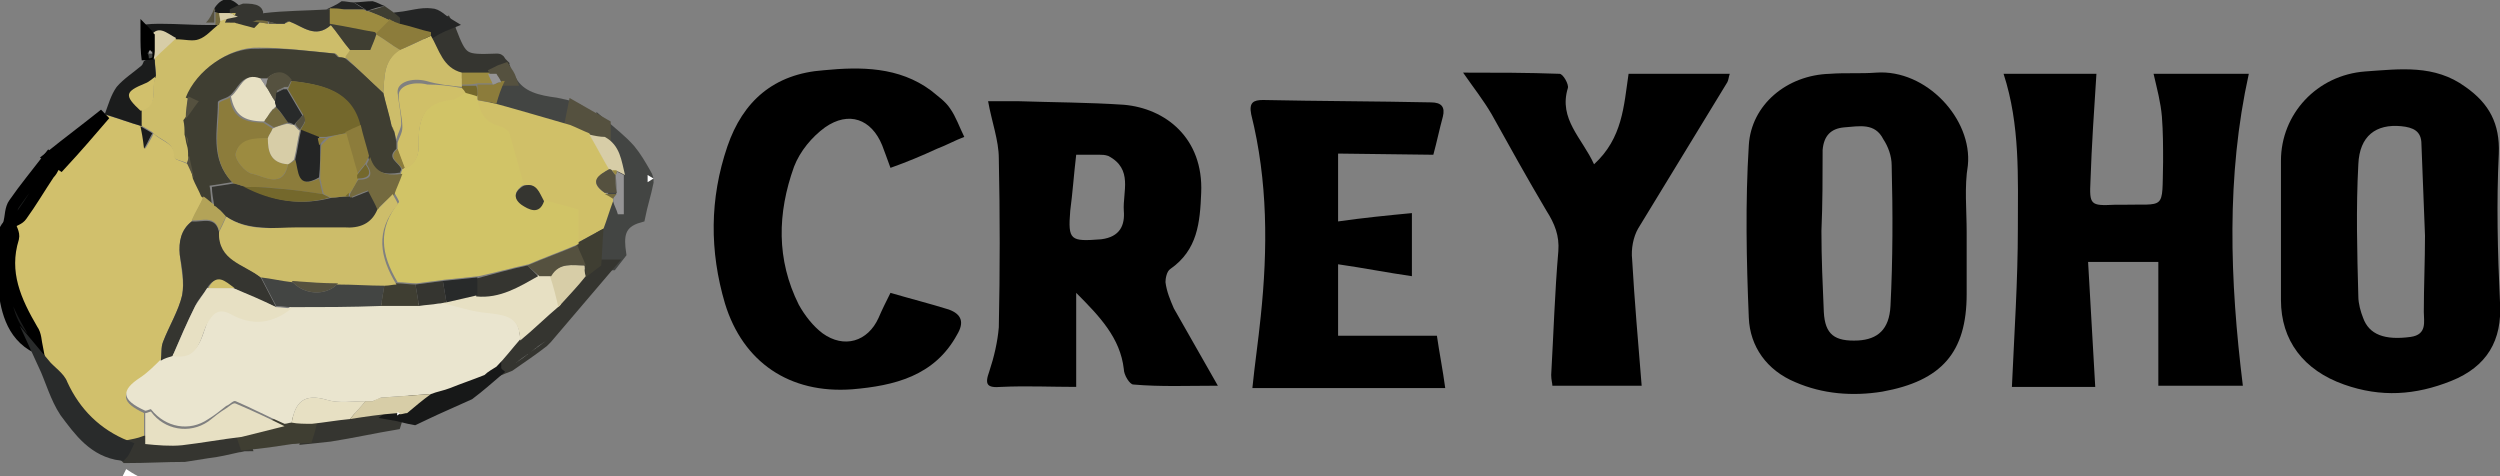<?xml version="1.0" encoding="utf-8"?>
<!-- Generator: Adobe Illustrator 27.4.0, SVG Export Plug-In . SVG Version: 6.00 Build 0)  -->
<svg version="1.1" id="_레이어_2" xmlns="http://www.w3.org/2000/svg" xmlns:xlink="http://www.w3.org/1999/xlink" x="0px"
	 y="0px" viewBox="0 0 210 40" style="enable-background:new 0 0 210 40;" xml:space="preserve">
<rect x="0" y="0" width="210" height="40" fill="#808080" stroke="none"/>
<style type="text/css">
	.st0{fill:#FFFFFF;}
	.st1{fill:#434543;stroke:#434543;stroke-miterlimit:10;}
	.st2{fill:#353530;stroke:#353530;stroke-miterlimit:10;}
	.st3{fill:#55513F;stroke:#55513F;stroke-miterlimit:10;}
	.st4{fill:#242525;stroke:#242525;stroke-miterlimit:10;}
	.st5{fill:#3F3E32;}
	.st6{fill:#1B1C1C;}
	.st7{fill:#55513F;}
	.st8{fill:#D1C06C;}
	.st9{fill:#CDBD6A;}
	.st10{fill:#1B1C1C;stroke:#000000;stroke-miterlimit:10;}
	.st11{fill:#292B2B;stroke:#292B2B;stroke-miterlimit:10;}
	.st12{fill:#353530;}
	.st13{fill:#171818;}
	.st14{fill:#1F2120;stroke:#000000;stroke-miterlimit:10;}
	.st15{fill:#D7CDA7;}
	.st16{fill:#353530;stroke:#000000;stroke-miterlimit:10;}
	.st17{fill:#242525;}
	.st18{fill:#746A3F;}
	.st19{fill:#434543;}
	.st20{fill:#959495;}
	.st21{fill:#171818;stroke:#171818;stroke-miterlimit:10;}
	.st22{fill:#3F3E32;stroke:#3F3E32;stroke-miterlimit:10;}
	.st23{fill:#D0C068;}
	.st24{fill:#8C7C3B;}
	.st25{fill:#9C8B40;}
	.st26{fill:#EAE5CF;}
	.st27{fill:#E7E0C3;}
	.st28{fill:#B3A358;}
	.st29{fill:#74682C;}
	.st30{fill:#D1C467;}
	.st31{fill:#282A2A;}
</style>
<g id="_레이어_1-2">
	<g>
		<g>
			<path d="M188.4,32.4h-7.1V22h-5.9c0.2,3.5,0.4,7,0.6,10.5H169c0.2-4.5,0.5-8.9,0.5-13.3c0-4.3,0.2-8.7-1.2-13h7.8
				c-0.2,3.1-0.4,6-0.5,9c-0.1,2,0,2.1,2,2c0.2,0,0.3,0,0.5,0c3.9-0.1,3.5,0.6,3.6-3.6c0-1.3,0-2.5-0.1-3.8
				c-0.1-1.2-0.4-2.3-0.7-3.6h8C187,14.8,187.3,23.5,188.4,32.4L188.4,32.4z"/>
			<path d="M191.6,19.4c0-2,0-3.9,0-5.9c0-3.9,3-7.2,7.1-7.5c2.9-0.2,5.8-0.6,8.4,1.3c2,1.4,2.9,3.1,2.8,5.6
				c-0.2,4.1-0.1,8.3,0.1,12.5c0.2,3.2-1.1,5.4-4.1,6.6c-3,1.2-5.9,1.4-9,0.3c-3.4-1.2-5.3-3.7-5.3-7.1
				C191.6,23.3,191.6,21.4,191.6,19.4L191.6,19.4z M203.7,19.8C203.7,19.8,203.6,19.8,203.7,19.8c-0.1-2.6-0.2-5.1-0.3-7.7
				c0-1.1-0.7-1.4-1.7-1.5c-2.1-0.2-3.5,0.8-3.6,3.2c-0.2,3.7-0.1,7.4,0,11.1c0,0.6,0.2,1.3,0.4,1.8c0.5,1.4,1.8,1.9,4,1.6
				c1.4-0.2,1.1-1.3,1.1-2.1C203.6,24.1,203.7,21.9,203.7,19.8L203.7,19.8z"/>
			<path d="M165.2,19.5c0,1.7,0,3.5,0,5.2c0,4.9-2.1,7.3-7.1,8.2c-2.5,0.4-5,0.2-7.3-0.8c-2.4-1-3.8-3-3.9-5.4
				c-0.2-4.8-0.3-9.7,0-14.5c0.2-3.4,3.2-5.9,6.8-6c1.3-0.1,2.6,0,3.9-0.1c4.2-0.3,8.1,3.9,7.7,7.8C165,15.7,165.2,17.6,165.2,19.5
				C165.2,19.5,165.2,19.5,165.2,19.5L165.2,19.5z M153,19.4C153.1,19.4,152.9,19.4,153,19.4c0,2.3,0.1,4.5,0.2,6.8
				c0.1,1.9,0.9,2.5,2.9,2.4c1.6-0.1,2.6-0.9,2.7-2.9c0.2-3.9,0.2-7.9,0.1-11.8c0-0.8-0.3-1.6-0.7-2.2c-0.7-1.4-2-1.1-3.3-1
				c-1.1,0.1-1.7,0.7-1.8,1.9C153.1,14.8,153.1,17.1,153,19.4L153,19.4z"/>
			<path d="M90.4,24.6v7.9c-2.1,0-4.2-0.1-6.3,0c-1.2,0.1-1.4-0.2-1-1.3c0.4-1.2,0.7-2.5,0.8-3.7c0.1-4.7,0.1-9.5,0-14.2
				c0-1.5-0.6-3.1-0.9-4.8c0.9,0,1.7,0,2.5,0c3,0.1,5.9,0.1,8.9,0.3c3.5,0.3,6.7,2.8,6.5,7.4c-0.1,2.5-0.3,4.8-2.6,6.4
				c-0.3,0.2-0.4,0.8-0.4,1.1c0.1,0.8,0.4,1.5,0.7,2.2c1.2,2.1,2.4,4.2,3.7,6.5c-2.5,0-4.8,0.1-7.1-0.1c-0.3,0-0.8-0.8-0.8-1.3
				C94.1,28.4,92.4,26.6,90.4,24.6L90.4,24.6z M90.4,13c-0.2,1.7-0.3,3.2-0.5,4.7c-0.2,2.5,0,2.6,2.6,2.4c1.6-0.2,2-1.2,1.9-2.4
				c-0.1-1.6,0.8-3.5-1.3-4.6C92.8,13,92.6,13,92.4,13C91.8,13,91.1,13,90.4,13L90.4,13z"/>
			<path d="M74.8,14.1c-0.3-0.8-0.5-1.4-0.7-1.9c-0.9-2.2-2.8-2.9-4.8-1.5c-1.1,0.8-2.1,2-2.6,3.3c-1.4,3.9-1.5,7.8,0.4,11.6
				c0.5,0.9,1.2,1.8,2,2.4c1.8,1.3,3.8,0.7,4.7-1.3c0.3-0.7,0.6-1.3,1-2.1c1.7,0.5,3.3,0.9,4.9,1.4c1.1,0.4,1.3,1.1,0.7,2.1
				c-1.9,3.5-5.3,4.3-8.8,4.6c-5.3,0.4-9.2-2.3-10.7-7.2c-1.3-4.4-1.3-8.8,0.2-13.2c1.3-3.8,3.9-6.1,8.1-6.4c3.1-0.3,6.3-0.3,9,1.7
				c0.6,0.5,1.2,0.9,1.6,1.5c0.5,0.7,0.8,1.6,1.2,2.4c-0.8,0.3-1.5,0.7-2.3,1C77.4,13.1,76.2,13.6,74.8,14.1L74.8,14.1z"/>
			<path d="M112.4,12.9v5.7c2.1-0.3,4.1-0.5,6.2-0.7v5.3c-2.1-0.3-4.1-0.7-6.2-1v6h8.3c0.2,1.4,0.5,2.9,0.7,4.4h-16.2
				c0.2-2,0.5-4,0.7-6c0.6-5.7,0.6-11.4-0.8-17c-0.2-1,0.2-1.2,1-1.2c4.7,0.1,9.4,0.1,14.1,0.2c0.9,0,1.2,0.4,1,1.2
				c-0.3,1.1-0.5,2.1-0.8,3.2L112.4,12.9L112.4,12.9z"/>
			<path d="M122.9,6.1c2.8,0,5.4,0,8.1,0.1c0.3,0,0.8,0.9,0.7,1.2c-0.8,2.6,1.2,4.2,2.2,6.4c2.4-2.2,2.5-4.9,2.9-7.6h8.5
				c-0.1,0.3-0.1,0.5-0.2,0.7c-2.5,4.1-5,8.2-7.5,12.3c-0.4,0.7-0.6,1.7-0.5,2.6c0.2,3.5,0.5,6.9,0.8,10.6h-7.5
				c0-0.2-0.1-0.5-0.1-0.9c0.2-3.5,0.3-6.9,0.6-10.4c0.1-1.3-0.3-2.3-1-3.4c-1.6-2.7-3.1-5.4-4.6-8.1C124.6,8.4,123.8,7.4,122.9,6.1
				L122.9,6.1z"/>
		</g>
		<g>
			<path class="st0" d="M10.6,39.4c0.3,0.2,0.6,0.4,1,0.6h-1.3C10.4,39.8,10.5,39.6,10.6,39.4L10.6,39.4z"/>
			<path class="st1" d="M54.4,15.3c-0.2,1-0.5,1.9-0.7,2.9c-1.8,0.5-1.8,1.7-1.6,3.1l-0.7,0.9c-0.1,0-0.2,0-0.3,0
				c-0.2,0-0.5,0-0.7,0c0.1-1,0.1-2,0.2-3.1c0.3-0.8,0.5-1.5,0.8-2.3c0.1,0.4,0.3,0.7,0.4,1.1c0.2,0,0.3,0,0.5,0v-3.3
				c-0.2-1.2-0.3-2.5-1.7-3.2c0-0.3,0-0.6,0-0.9c0.8,0.7,1.6,1.3,2.3,2.1c0.5,0.6,0.9,1.3,1.3,2C54.4,14.9,54.4,15.1,54.4,15.3
				L54.4,15.3z"/>
			<path class="st1" d="M42.9,6.8c0.8,1.4,2.3,1.7,3.8,1.9c0.5,0.1,1,0.2,1.5,0.4c-0.1,0.5-0.2,1-0.3,1.5c-2.1-0.6-4.1-1.2-6.2-1.9
				c0.2-0.6,0.4-1.2,0.6-1.8C42.5,6.8,42.7,6.8,42.9,6.8z"/>
			<path class="st2" d="M42.3,5.5c0,0.1,0.1,0.2,0.1,0.3c-0.2,0.1-0.4,0.2-0.7,0.3c-0.2,0-0.4,0-0.7,0c-0.8,0-1.5,0-2.3,0
				c-1.7-0.4-1.9-1.9-2.6-3.1c0-0.1,0-0.2,0-0.3c0.5-0.2,0.9-0.4,1.4-0.7c0.1,0.2,0.3,0.3,0.3,0.5c1,2.6,1.1,2.6,4,2.5
				C41.9,5,42,5.1,42,5.2C42.1,5.3,42.2,5.4,42.3,5.5L42.3,5.5z"/>
			<path class="st3" d="M47.9,10.5c0.1-0.5,0.2-1,0.3-1.5c0.9,0.5,1.7,1,2.6,1.5c0,0.3,0,0.6,0,0.9c-0.4-0.1-0.9-0.2-1.3-0.2
				C48.9,11,48.4,10.8,47.9,10.5z"/>
			<path class="st4" d="M37.6,2c-0.5,0.2-0.9,0.4-1.4,0.7c-0.9-0.2-1.7-0.5-2.6-0.7c0-0.2,0-0.4,0-0.5c0.9-0.1,1.8-0.4,2.6-0.3
				C36.7,1.2,37.1,1.7,37.6,2z"/>
			<path class="st5" d="M33.6,1.5c0,0.2,0,0.4,0,0.5c-0.3-0.1-0.6-0.2-0.9-0.3c-0.6-0.3-1.2-0.5-1.8-0.8c0.5-0.1,0.9-0.2,1.4-0.4
				C32.7,0.8,33.2,1.1,33.6,1.5z"/>
			<path class="st6" d="M32.3,0.5c-0.5,0.1-0.9,0.2-1.4,0.4c-0.1,0-0.2,0-0.2-0.1c-0.3-0.2-0.6-0.4-1-0.6c0.5,0,1.1-0.1,1.6-0.1
				C31.7,0.2,32,0.4,32.3,0.5L32.3,0.5z"/>
			<path class="st3" d="M41.7,6.1c0.2-0.1,0.4-0.2,0.7-0.3c0.2,0.3,0.4,0.6,0.5,0.9c-0.2,0-0.4,0-0.6,0c-0.1,0-0.1,0-0.2,0
				C42,6.6,41.9,6.4,41.7,6.1L41.7,6.1z"/>
			<path class="st0" d="M54.4,15.3c0-0.2,0-0.4,0-0.6l0.5,0.3C54.7,15.1,54.6,15.2,54.4,15.3z"/>
			<path class="st7" d="M42.3,5.5c-0.1-0.1-0.2-0.2-0.2-0.3C42.1,5.3,42.2,5.4,42.3,5.5z"/>
			<path class="st8" d="M3.8,30.5c-0.2-0.4-0.5-0.9-0.7-1.3C3,28.7,3,28.1,2.7,27.6c-1.4-2.4-2.5-4.8-1.6-7.7
				c0.1-0.3-0.2-0.8-0.3-1.2l0,0c0.3-0.2,0.8-0.3,1-0.6c0.8-1.1,1.5-2.3,2.3-3.5c0.1-0.2,0.2-0.4,0.4-0.6c0.1-0.1,0.2-0.2,0.2-0.2
				c0.9-1,1.7-2,2.6-2.9c0.5-0.4,0.9-0.9,1.4-1.3c1.1,0.3,2.1,0.7,3.2,1l0,0c0.1,0.5,0.2,1,0.3,1.9c0.4-0.7,0.6-1,0.7-1.3
				c0.6,0.7,1.9,0.8,1.8,2.1c0,0.1,0.7,0.3,1.1,0.5c0.2,0.4,0.4,0.9,0.6,1.3c0.2,0.5,0.5,1,0.7,1.5c-0.3,0.7-0.7,1.3-1,2
				c-0.9,0.7-1.1,1.7-1,2.8c0.1,1.1,0.4,2.3,0.2,3.4c-0.3,1.3-1.1,2.6-1.6,3.9c-0.2,0.5-0.1,1.1-0.2,1.6c-0.6,0.5-1.1,1.1-1.8,1.6
				c-1.6,1.2-1.5,1.9,0.4,2.8c0,0.8,0,1.6,0,2.5c-0.5,0.1-1.1,0.2-1.6,0.4c-2.5-1-4.3-2.7-5.3-5.2C5,31.6,4.3,31.1,3.8,30.5
				L3.8,30.5z"/>
			<path class="st9" d="M15.7,13.7c-0.4-0.2-1.1-0.3-1.1-0.5c0.1-1.3-1.2-1.4-1.8-2.1c-0.3-0.2-0.7-0.4-1-0.6l0,0c0-0.4,0-0.8,0-1.3
				c1.7-0.4,0.8-1.9,1.3-2.9c0-0.5-0.1-1-0.1-1.5c0.6-0.6,1.2-1.1,1.8-1.7c0.6,0,1.3,0.2,1.9,0c0.6-0.2,1.1-0.8,1.6-1.2
				c0-0.1,0.1-0.2,0.1-0.3C19,1.7,19.5,1.5,20,1.4c0.3,0.1,0.6,0.2,0.9,0.3c0.1,0,0.2,0.1,0.4,0.1c0.4,0.1,0.8,0.1,1.3,0.2
				c0.2,0,0.4,0,0.6,0c0.2,0,0.4,0,0.7,0c0.1-0.1,0.2-0.1,0.4-0.2c1.1,0.4,2.2,1.5,3.5,0.3l0,0c0.6,0.7,1.1,1.5,1.7,2.2
				c-0.1,0.2-0.3,0.4-0.4,0.6c-0.2,0-0.4,0-0.6-0.1c-0.1-0.1-0.2-0.2-0.3-0.3C26,4.3,23.9,4,21.8,4c-2.5-0.1-5.1,1.8-6,4.1
				c-0.1,0.6-0.1,1.3-0.2,1.9c0,0.4,0,0.8,0.1,1.2c0.1,0.3,0.1,0.6,0.2,0.9c0,0.3,0,0.6,0.1,0.9C15.8,13.3,15.8,13.5,15.7,13.7
				L15.7,13.7z"/>
			<path class="st2" d="M10.6,37.5c0.5-0.1,1.1-0.2,1.6-0.4c1,0,2.1,0.2,3.1,0.1c1.7-0.2,3.3-0.5,5-0.7c0.1,0.3,0.2,0.6,0.3,0.9
				c-0.2,0-0.4,0.1-0.6,0.1c-0.9,0.2-1.7,0.4-2.6,0.5c-0.6,0.1-1.3,0.2-1.9,0.3c-1.6,0-3.2,0.1-4.9,0.1c-0.1-0.1-0.2-0.2-0.3-0.3
				C10.3,37.9,10.5,37.7,10.6,37.5L10.6,37.5z"/>
			<path class="st10" d="M0.8,18.8c0.1,0.4,0.4,0.8,0.3,1.2c-0.9,2.9,0.2,5.3,1.6,7.7C3,28.1,3,28.7,3.1,29.2
				c-2.2-1.1-2.6-3.4-2.8-5.4C0.1,22.2-0.5,20.3,0.8,18.8L0.8,18.8z"/>
			<path class="st6" d="M11.9,9.3c0,0.4,0,0.9,0,1.3c-1-0.3-2.1-0.7-3.1-1c0.3-0.8,0.5-1.6,1-2.3c0.6-0.7,1.4-1.2,2.1-1.8
				c0.1-0.1,0.1-0.2,0.2-0.4h0.1l0-0.1c0.1,0,0.2-0.1,0.3-0.1c0.1,0,0.2,0,0.3,0c0.1,0,0.1,0.1,0.2,0.1c0,0.5,0.1,1,0.1,1.5
				c-0.3,0.2-0.6,0.5-0.9,0.6C10.6,7.7,10.5,8,11.9,9.3L11.9,9.3z"/>
			<path class="st11" d="M10.6,37.5c-0.1,0.2-0.2,0.5-0.4,0.7c-2.3-0.3-3.5-2-4.7-3.6c-0.8-1.2-1.2-2.7-1.8-4
				c0.5,0.6,1.3,1.1,1.5,1.7C6.3,34.7,8.1,36.5,10.6,37.5L10.6,37.5z"/>
			<path class="st12" d="M23.9,2c-0.2,0-0.4,0-0.7,0c-0.2-0.1-0.4-0.1-0.7-0.2c-0.3,0-0.6,0-0.9-0.1c0.2-0.2,0.4-0.6,0.6-0.6
				c1.7-0.2,3.5-0.2,5.2-0.3c0.1,0,0.3,0,0.4,0c0,0.4,0,0.8,0,1.3c-1.3,1.2-2.4,0.1-3.5-0.3C24.1,1.8,24,1.9,23.9,2L23.9,2z"/>
			<path class="st13" d="M18.3,2.1c-0.5,0.4-1,1-1.6,1.2c-0.5,0.2-1.2,0-1.9,0c-0.8-0.4-1.6-1.3-2.3,0.1c-0.2-0.4-0.4-0.8-0.5-1.3
				c0.5-0.1,1-0.1,1.6-0.1c1.3,0,2.5,0.1,3.8,0.1c0.2,0,0.5,0,0.7,0C18.1,2,18.2,2.1,18.3,2.1L18.3,2.1z"/>
			<path class="st14" d="M4.7,13.8c-0.1,0.1-0.2,0.2-0.2,0.2c-0.1,0.2-0.2,0.4-0.4,0.6c-0.8,1.2-1.5,2.4-2.3,3.5
				c-0.2,0.3-0.6,0.4-1,0.6c0.1-0.5,0.1-1.2,0.4-1.6c0.9-1.3,1.9-2.5,2.9-3.8C4.3,13.5,4.5,13.7,4.7,13.8L4.7,13.8z"/>
			<path class="st15" d="M12.5,3.3c0.7-1.4,1.5-0.5,2.3-0.1c-0.6,0.6-1.2,1.1-1.8,1.7c-0.1,0-0.1,0-0.2-0.1c0-0.1,0-0.2,0-0.3
				c-0.1-0.1-0.1-0.2-0.2-0.3c-0.1-0.1-0.1-0.2-0.2-0.4C12.5,3.7,12.5,3.5,12.5,3.3L12.5,3.3z"/>
			<path class="st16" d="M5.1,13.8c-0.3-0.2-0.6-0.4-0.9-0.6c1.5-1.2,3.1-2.4,4.6-3.6C7.6,11,6.4,12.4,5.1,13.8L5.1,13.8z"/>
			<path class="st13" d="M18,0.7c0.8-1.2,1.6-0.8,2.3,0C20.2,0.9,20,1,19.8,1.1c-0.1,0-0.3,0-0.4,0c-0.4,0-0.7,0-1.1,0
				C18.2,1.1,18.1,1,18,1C18.1,0.9,18.1,0.8,18,0.7L18,0.7z"/>
			<path class="st17" d="M27.8,0.8c-0.1,0-0.3,0-0.4,0c0.4-0.2,0.9-0.4,1.3-0.7c0.3,0,0.7,0.1,1,0.1c0.3,0.2,0.6,0.4,1,0.6
				c-0.3,0-0.6,0-0.9,0c-0.2,0-0.5,0-0.7,0C28.6,0.8,28.2,0.8,27.8,0.8z"/>
			<path class="st2" d="M19.8,1.1c0.2-0.1,0.4-0.2,0.7-0.3c0.9,0,1.6,0.1,0.7,1c-0.4-0.1-0.7-0.2-1.1-0.3c-0.1,0-0.2-0.1-0.4-0.1
				C19.8,1.2,19.8,1.1,19.8,1.1L19.8,1.1z"/>
			<path class="st7" d="M18,0.7c0.1,0.1,0.1,0.2,0,0.2c0,0.3,0,0.7,0,1c-0.2,0-0.5,0-0.7,0C17.6,1.6,17.8,1.2,18,0.7L18,0.7z"/>
			<path class="st18" d="M21.6,1.7c0.3,0,0.6,0,0.9,0.1c0,0.1,0,0.2,0,0.2c-0.4-0.1-0.8-0.1-1.3-0.2C21.4,1.8,21.5,1.7,21.6,1.7
				L21.6,1.7z"/>
			<path class="st19" d="M12.5,3.9c0.1,0.1,0.1,0.2,0.2,0.4c-0.1,0.1-0.1,0.2-0.1,0.3c0,0-0.1,0.1-0.1,0.1c-0.1,0-0.2,0-0.3-0.1
				C12.2,4.3,12.4,4.1,12.5,3.9L12.5,3.9z"/>
			<path class="st20" d="M12.1,5.2C12,5.3,12,5.4,11.9,5.5C12,5.4,12,5.3,12.1,5.2z"/>
			<path class="st10" d="M12.3,2.8c0.1,0.1,0.1,0.2,0.2,0.3c0,0.4,0,0.8,0,1.2c0,0.3-0.1,0.5-0.1,0.7C12.3,4.3,12.3,3.6,12.3,2.8z"
				/>
			<path class="st2" d="M50.4,22.3c0.2,0,0.5,0,0.7,0c-1.7,2-3.5,4.1-5.2,6.1c-0.1,0.1-0.2,0.2-0.3,0.3c-0.9,0.7-1.8,1.3-2.8,2
				l-1,0.4c-0.2,0-0.5,0-0.7-0.1c0.7-0.7,1.4-1.5,2.1-2.2c1.1-1,2.3-2,3.4-2.9c0.8-0.9,1.6-1.7,2.4-2.6C49.6,22.9,50,22.6,50.4,22.3
				L50.4,22.3z"/>
			<path class="st2" d="M33.2,35.6c-1.8,0.3-3.6,0.7-5.5,1l-1.9,0.2c0.1-0.4,0.2-0.8,0.3-1.1c1.1-0.1,2.2-0.3,3.2-0.4
				c1.3-0.2,2.7-0.4,4-0.6c0,0.1,0,0.2,0,0.3C33.3,35.1,33.3,35.3,33.2,35.6z"/>
			<path class="st21" d="M39.4,33.1l-2.9,1.3c-0.6,0.3-1.1,0.5-1.7,0.8c-0.6-0.1-1.2-0.3-1.8-0.4c0.9-0.7,1.8-1.3,2.7-2
				c0.7-0.2,1.4-0.4,2.1-0.6c1.3-0.4,2.5-0.9,3.8-1.4c0,0.1,0,0.3,0.1,0.4C41,31.8,40.2,32.5,39.4,33.1L39.4,33.1z"/>
			<path class="st22" d="M26.1,35.6c-0.1,0.4-0.2,0.8-0.3,1.1c-0.4,0-0.9,0.1-1.3,0.1c-1.3,0.2-2.6,0.4-3.9,0.5
				c-0.1-0.3-0.2-0.6-0.3-0.9c1.2-0.3,2.4-0.6,3.6-0.9c0.2,0,0.4-0.1,0.6-0.1C24.5,35.5,26.1,35.6,26.1,35.6z"/>
			<path class="st0" d="M43.3,30.5c0.9-0.6,1.7-1.3,2.6-1.9"/>
			<path class="st23" d="M47.9,10.5c0.5,0.2,1.1,0.5,1.6,0.7c0.6,1,1.1,2,1.7,3c-0.9,0.5-1.8,1.1-0.4,2c0.2,0.1,0.5,0.2,0.7,0.4
				c0,0.1,0,0.2,0,0.3c-0.3,0.8-0.5,1.5-0.8,2.3c-0.7,0.4-1.5,0.8-2.2,1.2v-2.7c-0.9-0.2-1.9-0.5-2.9-0.8c-0.3-0.7-0.6-1.6-1.7-1.3
				c-0.4-1.4-0.7-2.9-1.2-4.3c-0.1-0.3-0.5-0.6-0.8-0.6c-1.2-0.3-1.6-1.2-1.9-2.3c0.5,0.1,1.1,0.2,1.6,0.3
				C43.8,9.3,45.8,9.9,47.9,10.5L47.9,10.5z"/>
			<path class="st5" d="M48.5,20.4c0.7-0.4,1.5-0.8,2.2-1.2c-0.1,1-0.1,2-0.2,3.1c-0.4,0.3-0.8,0.6-1.3,1c0-0.3,0-0.6-0.1-0.9
				c-0.2-0.6-0.5-1.1-0.7-1.7C48.5,20.5,48.5,20.5,48.5,20.4L48.5,20.4z"/>
			<path class="st15" d="M51.2,14.3c-0.6-1-1.1-2-1.7-3c0.4,0.1,0.9,0.2,1.3,0.2c1.3,0.7,1.4,2,1.7,3.2c-0.2-0.1-0.4-0.2-0.6-0.3
				c-0.1,0-0.3,0-0.4,0C51.3,14.3,51.3,14.3,51.2,14.3L51.2,14.3z"/>
			<path class="st20" d="M51.8,14.4c0.2,0.1,0.4,0.2,0.6,0.3c0,1.1,0,2.2,0,3.3c-0.2,0-0.3,0-0.5,0c-0.1-0.4-0.3-0.7-0.4-1.1
				c0-0.1,0-0.2,0-0.3c0.1-0.1,0.2-0.2,0.3-0.4c0-0.5,0-1-0.1-1.5C51.8,14.6,51.8,14.5,51.8,14.4L51.8,14.4z"/>
			<path class="st24" d="M41.7,8.7c-0.5-0.1-1.1-0.2-1.6-0.3c0-0.1,0-0.2,0-0.3c0-0.3,0-0.6,0-1c0.5,0,0.9,0,1.4,0
				c0.2-0.1,0.5-0.2,0.7-0.3c0.1,0,0.1,0,0.2,0C42.1,7.4,41.9,8,41.7,8.7L41.7,8.7z"/>
			<path class="st9" d="M36.2,3c0.7,1.2,1,2.7,2.6,3.1c0,0.3,0,0.7,0,1c0,0.1,0,0.2,0,0.2c-1-0.1-2-0.2-3-0.5
				c-1.2-0.3-2.5,0.1-2.4,1c0.1,0.9,0.3,1.8,0.3,2.6c0,0.4-0.3,0.8-0.4,1.3L33.1,11c-0.1-0.1-0.1-0.3-0.2-0.4
				c-0.2-0.9-0.5-1.8-0.7-2.8c0.1-1.3,0-2.7,1.3-3.6C34.4,3.9,35.3,3.4,36.2,3L36.2,3z"/>
			<path class="st24" d="M36.2,3c-0.9,0.4-1.7,0.8-2.6,1.2c-0.7-0.4-1.3-0.9-2-1.3c0-0.1,0-0.2,0-0.2c0.4-0.4,0.7-0.7,1.1-1.1
				C33,1.8,33.3,1.9,33.6,2c0.9,0.2,1.7,0.5,2.6,0.7C36.2,2.8,36.2,2.9,36.2,3z"/>
			<path class="st25" d="M38.8,7.1c0-0.3,0-0.7,0-1c0.8,0,1.5,0,2.3,0c0.1,0.3,0.3,0.6,0.4,0.9c-0.5,0-0.9,0-1.4,0
				C39.7,7.1,39.3,7.1,38.8,7.1z"/>
			<path class="st20" d="M41.4,7.1c-0.1-0.3-0.3-0.6-0.4-0.9c0.2,0,0.4,0,0.7,0c0.1,0.2,0.3,0.4,0.4,0.7C41.9,6.9,41.7,7,41.4,7.1
				L41.4,7.1z"/>
			<path class="st25" d="M32.7,1.7c-0.4,0.4-0.7,0.7-1.1,1.1C30.3,2.5,29,2.3,27.7,2l0,0c0-0.4,0-0.8,0-1.3c0.4,0,0.8,0,1.2,0.1
				c0.2,0,0.5,0,0.7,0c0.3,0,0.6,0,0.9,0c0.1,0,0.2,0.1,0.2,0.1C31.5,1.1,32.1,1.4,32.7,1.7L32.7,1.7z"/>
			<path class="st26" d="M41.7,30.8c-0.3,0.2-0.7,0.4-1,0.7c-1,0.4-1.9,0.7-2.9,1.1c-0.5,0.2-1.1,0.3-1.6,0.5
				c-1.4,0.1-2.8,0.2-4.2,0.3c-0.2,0.1-0.4,0.2-0.7,0.3c-0.2,0-0.4,0-0.6,0c-1.1,0-2.2,0.2-3.2-0.1c-2-0.6-2.7,0.2-3,1.9
				c-0.2,0-0.4,0.1-0.6,0.1c-1.4-0.6-2.7-1.3-4.1-1.9c-0.2-0.1-0.5,0.3-0.8,0.4c-0.5,0.4-1,0.8-1.5,1.1c-1.6,1.1-3.6,0.7-4.8-0.8
				c0-0.1-0.3,0.1-0.5,0.1c-2-0.9-2.1-1.7-0.4-2.8c0.6-0.4,1.2-1,1.8-1.6c0.3-0.1,0.7-0.2,1-0.4c2.1,0.4,2.3-1.3,2.8-2.6
				c0.4-1,0.9-1.6,2.1-1c1.9,1,3.5,0.8,5.1-0.5c2.5,0,5-0.1,7.5-0.1c1.1,0,2.2,0,3.2,0c0.5-0.1,1.1-0.1,1.6-0.2
				c1.4,0.3,2.7,0.7,4.1,0.9c2,0.2,2.6,0.6,2.7,2.3C43,29.3,42.4,30.1,41.7,30.8L41.7,30.8z"/>
			<path class="st5" d="M32.2,7.8c0.2,0.9,0.5,1.8,0.7,2.8c0.1,0.1,0.1,0.3,0.2,0.4c0.1,0.3,0.1,0.6,0.2,0.9c0,0.2,0,0.4,0,0.6
				c-0.9,0.8,0.2,1.1,0.4,1.7c0,0.1-0.1,0.2-0.1,0.3c-1.2,0.2-2.3,0.1-2.7-1.4c-0.2-0.8-0.5-1.7-0.7-2.5c-0.7-3-3.2-3.5-5.8-3.8
				c-0.6-0.8-1.2-0.9-2-0.2c-0.2,0-0.5,0-0.7,0c-1.5-0.5-1.7,1-2.5,1.5c-0.3,0.2-0.9,0.3-0.9,0.5c0,2.3-0.7,4.7,1.2,6.7
				c-0.6,0.1-1.2,0.2-1.9,0.3c0.1,0.4,0.1,1,0.2,1.6c-0.3-0.2-0.6-0.5-0.9-0.7c-0.2-0.5-0.5-1-0.7-1.5c-0.1-0.6-0.3-1.3-0.4-1.9
				c0-0.3,0-0.6-0.1-0.9c-0.1-0.3-0.1-0.6-0.2-0.9c0-0.4,0-0.8-0.1-1.2c0.4-0.5,0.7-1,1.1-1.5c-0.3-0.1-0.6-0.3-0.9-0.4
				c0.9-2.3,3.6-4.2,6-4.1C23.9,4,26,4.3,28.1,4.5c0.1,0.1,0.2,0.2,0.3,0.3c0.2,0,0.4,0,0.6,0.1C30.1,5.8,31.2,6.8,32.2,7.8
				L32.2,7.8z"/>
			<path class="st12" d="M14.5,29.9c-0.3,0.1-0.7,0.2-1,0.4c0.1-0.6,0-1.1,0.2-1.6c0.5-1.3,1.3-2.6,1.6-3.9c0.2-1.1,0-2.2-0.2-3.4
				c-0.1-1.1,0.1-2.1,1-2.8c0.9,0.1,2-0.5,2.3,0.9c0,2.3,2.2,2.7,3.5,3.8l1.3,2.5c-1.2-0.5-2.4-1-3.6-1.6c-0.7-0.5-1.5-1.2-2.2,0
				c-0.3,0.5-0.8,1-1,1.5C15.7,27.1,15.1,28.5,14.5,29.9z"/>
			<path class="st27" d="M12.2,34.7c0.2,0,0.5-0.2,0.5-0.1c1.1,1.5,3.2,1.9,4.8,0.8c0.5-0.4,1-0.8,1.5-1.1c0.3-0.2,0.6-0.5,0.8-0.4
				c1.4,0.6,2.7,1.2,4.1,1.9c-1.2,0.3-2.4,0.6-3.6,0.9c-1.7,0.2-3.3,0.5-5,0.7c-1,0.1-2.1,0-3.1-0.1C12.2,36.3,12.2,35.5,12.2,34.7
				L12.2,34.7z"/>
			<path class="st28" d="M18.4,19.4c-0.3-1.4-1.5-0.8-2.3-0.9c0.3-0.7,0.7-1.3,1-2c0.3,0.2,0.6,0.5,0.9,0.7v0
				c0.1,0.1,0.2,0.2,0.3,0.2c0.2,0.2,0.4,0.5,0.7,0.7C18.8,18.6,18.6,19,18.4,19.4L18.4,19.4z"/>
			<path class="st6" d="M11.8,10.6c0.3,0.2,0.7,0.4,1,0.6c-0.2,0.3-0.3,0.6-0.7,1.3C12,11.6,11.9,11.1,11.8,10.6L11.8,10.6z"/>
			<path class="st7" d="M15.9,13.1c0.1,0.6,0.3,1.3,0.4,1.9c-0.2-0.4-0.4-0.9-0.6-1.3C15.8,13.5,15.8,13.3,15.9,13.1z"/>
			<path class="st12" d="M4.1,14.7c0.1-0.2,0.2-0.4,0.4-0.6C4.3,14.3,4.2,14.5,4.1,14.7z"/>
			<path class="st28" d="M32.2,7.8c-1.1-1-2.1-2-3.2-3c0.1-0.2,0.3-0.4,0.4-0.6c0.6,0,1.2,0,1.7,0c0.2-0.5,0.3-0.9,0.5-1.3
				c0.7,0.4,1.3,0.9,2,1.3C32.2,5.1,32.3,6.5,32.2,7.8z"/>
			<path class="st5" d="M31.6,2.9c-0.1,0.4-0.3,0.8-0.5,1.3c-0.5,0-1.1,0-1.7,0c-0.6-0.7-1.1-1.5-1.7-2.2c1.3,0.2,2.6,0.5,3.8,0.7
				C31.6,2.8,31.6,2.9,31.6,2.9L31.6,2.9z"/>
			<path class="st8" d="M11.8,9.3C10.4,8,10.5,7.7,12.2,7c0.3-0.1,0.6-0.4,0.9-0.6C12.6,7.4,13.5,8.9,11.8,9.3z"/>
			<path class="st7" d="M15.8,8.1c0.3,0.1,0.6,0.3,0.9,0.4c-0.4,0.5-0.7,1-1.1,1.5C15.6,9.3,15.7,8.7,15.8,8.1L15.8,8.1z"/>
			<path class="st15" d="M19.7,1.3c0.1,0,0.2,0.1,0.3,0.1c-0.5,0.1-1.1,0.2-1.6,0.4c0-0.2-0.1-0.4-0.1-0.7c0.4,0,0.7,0,1,0
				C19.5,1.1,19.6,1.2,19.7,1.3L19.7,1.3z"/>
			<path class="st18" d="M15.6,11.2c0.1,0.3,0.1,0.6,0.2,0.9C15.8,11.8,15.7,11.5,15.6,11.2z"/>
			<path class="st18" d="M18.4,1.1c0,0.2,0.1,0.4,0.1,0.7c0,0.1-0.1,0.2-0.1,0.3c-0.1,0-0.2,0-0.3,0c0-0.3,0-0.7,0-1
				C18.2,1,18.3,1.1,18.4,1.1z"/>
			<path class="st7" d="M22.6,2c0-0.1,0-0.2,0-0.2c0.2,0.1,0.4,0.1,0.7,0.2C23,2,22.8,2,22.6,2L22.6,2z"/>
			<path class="st24" d="M28.5,4.8c-0.1-0.1-0.2-0.2-0.3-0.3C28.2,4.6,28.4,4.7,28.5,4.8z"/>
			<path class="st7" d="M23.9,2c0.1-0.1,0.2-0.1,0.4-0.2C24.1,1.8,24,1.9,23.9,2z"/>
			<path class="st19" d="M12.5,4.9c0-0.1,0-0.3-0.1-0.4c0-0.1,0.1-0.1,0.1-0.2c0.1,0,0.2,0.1,0.3,0c0,0.2,0,0.4,0,0.5
				C12.7,4.9,12.6,4.9,12.5,4.9L12.5,4.9z"/>
			<path class="st20" d="M12.8,4.5c-0.1,0-0.2,0-0.3,0c0-0.1,0-0.2,0.1-0.3C12.7,4.3,12.8,4.4,12.8,4.5z"/>
			<path class="st9" d="M19.7,1.3c-0.1-0.1-0.2-0.1-0.3-0.2c0.1,0,0.3,0,0.4,0C19.8,1.1,19.8,1.2,19.7,1.3z"/>
			<path class="st29" d="M29.7,0.8c-0.2,0-0.5,0-0.7,0C29.3,0.8,29.5,0.8,29.7,0.8z"/>
			<path class="st27" d="M43.7,28.6c-0.1-1.7-0.7-2.1-2.7-2.3c-1.4-0.1-2.7-0.6-4.1-0.9c0.2,0,0.4-0.1,0.7-0.1
				c0.9-0.2,1.7-0.4,2.6-0.6c2,0.3,3.5-0.8,5.2-1.7c0.3,0,0.7,0,1,0l0.7,2.6C45.8,26.7,44.8,27.7,43.7,28.6z"/>
			<path class="st15" d="M46.9,25.8c-0.2-0.9-0.4-1.7-0.7-2.6c0.7-1.2,1.9-0.9,2.9-0.9c0,0.3,0,0.6,0.1,0.9
				C48.5,24.1,47.7,24.9,46.9,25.8z"/>
			<path class="st27" d="M24.5,35.5c0.3-1.7,1-2.5,3-1.9c1,0.3,2.1,0.1,3.2,0.1c-0.4,0.5-0.9,1-1.3,1.5c-1.1,0.1-2.2,0.3-3.2,0.4
				C25.6,35.6,25,35.6,24.5,35.5L24.5,35.5z"/>
			<path class="st15" d="M29.4,35.2c0.4-0.5,0.9-1,1.3-1.5c0.2,0,0.4,0,0.6,0c0.2-0.1,0.4-0.2,0.7-0.3c1.4-0.1,2.8-0.2,4.2-0.3
				c-0.7,0.5-1.4,1.1-2,1.6c-0.2,0-0.4,0.1-0.6,0.1c-0.1,0-0.1-0.1-0.2-0.1C32,34.8,30.7,35,29.4,35.2L29.4,35.2z"/>
			<path class="st0" d="M33.4,34.6c0.1,0.1,0.1,0.1,0.2,0.1c-0.1,0.1-0.1,0.1-0.2,0.2C33.3,34.8,33.4,34.7,33.4,34.6z"/>
			<path class="st30" d="M33.7,14.5c0-0.1,0.1-0.2,0.1-0.3c0.1,0,0.1-0.1,0.2-0.1c1.5-0.6,1.1-2,1.2-3.1c0.2-1.7,0.9-2.5,2.7-2.7
				c0.4-0.1,0.8-0.4,1.2-0.6c0.3,0.1,0.6,0.2,1,0.3c0,0.1,0,0.2,0,0.3c0.2,1.1,0.6,2,1.9,2.3c0.3,0.1,0.8,0.4,0.8,0.6
				c0.4,1.4,0.8,2.9,1.2,4.3c-0.7,0.5-1,1-0.2,1.6c0.6,0.4,1.4,0.9,1.9-0.3c1,0.3,1.9,0.5,2.9,0.8v2.7c0,0.1,0,0.2,0,0.2
				c-1.4,0.6-2.8,1.1-4.2,1.7c-1.4,0.3-2.8,0.7-4.2,1c-1,0.1-1.9,0.2-2.9,0.3c-0.8,0.1-1.5,0.2-2.3,0.3c-0.5,0-1.1-0.1-1.6-0.1
				c-1.4-2.3-1.7-4.5,0.1-6.7c0.1-0.1-0.3-0.6-0.4-0.9C33.2,15.7,33.5,15.1,33.7,14.5L33.7,14.5z"/>
			<path class="st12" d="M45.7,16.9c-0.4,1.2-1.3,0.7-1.9,0.3C43,16.6,43.3,16,44,15.6C45.1,15.3,45.3,16.2,45.7,16.9L45.7,16.9z"/>
			<path class="st7" d="M51.7,14.7c0,0.5,0,1,0.1,1.5c-0.3,0-0.7,0-1,0c-1.4-1-0.5-1.5,0.4-2c0.1,0,0.2,0.1,0.2,0.1
				C51.5,14.5,51.6,14.6,51.7,14.7L51.7,14.7z"/>
			<path class="st18" d="M50.8,16.3c0.3,0,0.7,0,1,0c-0.1,0.1-0.2,0.2-0.3,0.4C51.2,16.5,51,16.4,50.8,16.3z"/>
			<path class="st7" d="M44.3,22.3c1.4-0.6,2.8-1.1,4.2-1.7c0.2,0.6,0.5,1.1,0.7,1.7c-1.1,0-2.2-0.3-2.9,0.9c-0.3,0-0.7,0-1,0
				C45,22.9,44.6,22.6,44.3,22.3L44.3,22.3z"/>
			<path class="st25" d="M51.7,14.7c-0.1-0.1-0.2-0.3-0.3-0.4c0.1,0,0.3,0,0.4,0C51.8,14.5,51.8,14.6,51.7,14.7z"/>
			<path class="st29" d="M40.1,8.1c-0.3-0.1-0.6-0.2-1-0.3c-0.1-0.1-0.2-0.2-0.3-0.4c0-0.1,0-0.2,0-0.2c0.4,0,0.8,0,1.2,0
				C40.1,7.4,40.1,7.7,40.1,8.1L40.1,8.1z"/>
			<path class="st23" d="M38.8,7.4c0.1,0.1,0.2,0.2,0.3,0.4c-0.4,0.2-0.8,0.6-1.2,0.6c-1.8,0.2-2.5,1-2.7,2.7
				c-0.1,1.1,0.3,2.5-1.2,3.1c-0.2-0.5-0.4-1.1-0.6-1.6c0-0.2,0-0.4,0-0.6c0.1-0.4,0.4-0.8,0.4-1.3c0-0.9-0.3-1.8-0.3-2.6
				c-0.1-0.9,1.2-1.3,2.4-1C36.8,7.1,37.8,7.2,38.8,7.4L38.8,7.4z"/>
			<path class="st25" d="M33.1,11c-0.1-0.1-0.1-0.3-0.2-0.4C33,10.7,33.1,10.9,33.1,11z"/>
			<path class="st27" d="M14.5,29.9c0.6-1.4,1.2-2.8,1.9-4.2c0.3-0.5,0.7-1,1-1.5c0.7,0,1.5,0,2.2,0c1.2,0.5,2.4,1,3.6,1.6
				c0.4,0,0.9,0.1,1.3,0.1c-1.6,1.3-3.3,1.5-5.1,0.5c-1.1-0.6-1.6,0-2.1,1C16.8,28.6,16.6,30.3,14.5,29.9z"/>
			<path class="st19" d="M24.5,25.8c-0.4,0-0.9-0.1-1.3-0.1c-0.4-0.8-0.9-1.7-1.3-2.5c0.9,0.1,1.7,0.3,2.6,0.4
				c1,1.2,2.9,1.3,3.9,0.2c1.3,0,2.6,0.1,3.9,0.1c-0.1,0.6-0.2,1.2-0.3,1.8C29.5,25.8,27,25.8,24.5,25.8L24.5,25.8z"/>
			<path class="st5" d="M32,25.7c0.1-0.6,0.2-1.2,0.3-1.8c0.3,0,0.6-0.1,1-0.1c0.5,0,1.1,0.1,1.6,0.1c0.1,0.6,0.2,1.2,0.3,1.8
				C34.2,25.7,33.1,25.7,32,25.7L32,25.7z"/>
			<path class="st12" d="M35.2,25.7c-0.1-0.6-0.2-1.2-0.3-1.8c0.8-0.1,1.5-0.2,2.3-0.3c0.1,0.6,0.2,1.2,0.3,1.8
				c-0.2,0-0.4,0.1-0.7,0.1C36.3,25.6,35.8,25.6,35.2,25.7z"/>
			<path class="st27" d="M32,33.4c-0.2,0.1-0.4,0.2-0.7,0.3C31.5,33.6,31.8,33.5,32,33.4z"/>
			<path class="st12" d="M19,18.2c-0.2-0.2-0.4-0.5-0.7-0.7c-0.1-0.1-0.2-0.2-0.3-0.2v0c-0.1-0.6-0.2-1.1-0.2-1.6
				c0.7-0.1,1.3-0.2,1.9-0.3c0.3,0.1,0.6,0.2,1,0.3c2.3,1.2,4.6,1.6,7.2,0.9c0.4,0,0.8-0.1,1.3-0.1c0.1,0,0.2,0,0.4,0.1
				c0.5-0.2,1-0.4,1.5-0.6c0.3,0.6,0.5,1.1,0.8,1.6c-0.5,1.2-1.5,1.6-2.8,1.6c-1.3-0.1-2.6,0-3.9,0C23,19.1,20.8,19.4,19,18.2
				L19,18.2z"/>
			<path class="st24" d="M20.6,15.7c-0.3-0.1-0.6-0.2-1-0.3c-2-2-1.2-4.4-1.2-6.7c0-0.2,0.6-0.3,0.9-0.5c0.2,1.5,1,2.1,2.8,2.1
				c0.3,0.2,0.5,0.3,0.8,0.5c-0.1,0.3-0.3,0.5-0.4,0.8c-1.1,0.1-2.4,0.1-2.7,1.3c-0.1,0.5,0.8,1.6,1.4,1.7c1,0.2,2.6,1.3,3-0.8
				c0.2-0.1,0.4-0.2,0.6-0.4c0.4,0.9,0.1,2.5,2,1.6c0.1,0.4,0.2,0.9,0.3,1.3c-1.4-0.2-2.7-0.4-4.1-0.5
				C22.2,15.7,21.4,15.7,20.6,15.7L20.6,15.7z"/>
			<path class="st29" d="M24.5,6.8c2.6,0.3,5.1,0.8,5.8,3.8c-0.4,0.2-0.8,0.4-1.3,0.6c-0.5,0.1-1.1,0.2-1.6,0.3c-0.2,0-0.5,0-0.7,0
				c-0.5-0.2-1-0.4-1.5-0.6l0,0.1c0.1-0.2,0.3-0.5,0.4-0.7c0-0.2-0.1-0.4-0.1-0.6c-0.4-0.7-0.9-1.5-1.3-2.2L24.5,6.8L24.5,6.8z"/>
			<path class="st27" d="M22.2,10.2c-1.8,0-2.5-0.6-2.8-2.1c0.8-0.6,1-2.1,2.5-1.5C22,6.8,22.2,7,22.3,7.2c0.3,0.4,0.5,0.9,0.8,1.3
				c0,0.1,0.1,0.3,0.1,0.4c-0.1,0.1-0.2,0.2-0.3,0.3c-0.1,0.1-0.2,0.2-0.3,0.4C22.5,9.8,22.3,10,22.2,10.2L22.2,10.2z"/>
			<path class="st18" d="M31.7,17.6c-0.2-0.5-0.5-1-0.8-1.6c-0.6,0.2-1,0.4-1.5,0.6c0-0.1,0-0.2,0-0.3c0.2-0.4,0.4-0.8,0.7-1.2
				c1,0,1.3-0.4,0.7-1.3c0.1-0.2,0.2-0.4,0.3-0.6c0.4,1.4,1.5,1.6,2.7,1.4c-0.2,0.6-0.5,1.2-0.7,1.8C32.6,16.7,32.1,17.1,31.7,17.6
				L31.7,17.6z"/>
			<path class="st24" d="M31,13.1c-0.1,0.2-0.2,0.4-0.3,0.6c-0.2,0.3-0.5,0.6-0.7,0.9c-0.1-0.3-0.2-0.7-0.3-1
				c-0.2-0.8-0.5-1.7-0.7-2.5c0.4-0.2,0.8-0.4,1.3-0.6C30.5,11.4,30.8,12.3,31,13.1L31,13.1z"/>
			<path class="st7" d="M23.1,8.5c-0.3-0.4-0.5-0.9-0.8-1.3c0.1-0.2,0.1-0.4,0.2-0.7c0.7-0.6,1.4-0.6,2,0.2
				c-0.1,0.2-0.2,0.4-0.3,0.6c-0.1,0-0.2,0-0.3,0c-0.2,0.1-0.4,0.2-0.6,0.3C23.2,8,23.1,8.3,23.1,8.5L23.1,8.5z"/>
			<path class="st24" d="M33.4,12.5c0.2,0.5,0.4,1.1,0.6,1.6c-0.1,0-0.1,0.1-0.2,0.1C33.5,13.6,32.5,13.3,33.4,12.5z"/>
			<path class="st20" d="M22.5,6.6c-0.1,0.2-0.1,0.4-0.2,0.7C22.2,7,22,6.8,21.9,6.6C22.1,6.6,22.3,6.6,22.5,6.6z"/>
			<path class="st9" d="M31.7,17.6c0.4-0.4,0.9-0.9,1.3-1.3c0.1,0.3,0.5,0.8,0.4,0.9c-1.9,2.2-1.5,4.4-0.1,6.7c-0.3,0-0.6,0.1-1,0.1
				c-1.3,0-2.6-0.1-3.9-0.1c-1.3-0.1-2.6-0.2-3.9-0.2c-0.9-0.1-1.7-0.3-2.6-0.4c-1.4-1.1-3.6-1.4-3.5-3.8c0.2-0.4,0.4-0.8,0.6-1.3
				c1.9,1.3,4,0.9,6,0.9c1.3,0,2.6,0,3.9,0C30.2,19.2,31.2,18.8,31.7,17.6L31.7,17.6z"/>
			<path class="st8" d="M19.7,24.2c-0.7,0-1.5,0-2.2,0C18.2,22.9,18.9,23.6,19.7,24.2z"/>
			<path class="st5" d="M18,17.2c0.1,0.1,0.2,0.2,0.3,0.2C18.2,17.4,18.1,17.3,18,17.2z"/>
			<path class="st12" d="M44.3,22.3c0.3,0.3,0.6,0.6,0.9,0.9c-1.6,0.9-3.2,1.9-5.2,1.7c0-0.5,0-1,0-1.5C41.5,23,42.9,22.6,44.3,22.3
				z"/>
			<path class="st31" d="M40.1,23.3c0,0.5,0,1,0,1.5c-0.9,0.2-1.7,0.4-2.6,0.6c-0.1-0.6-0.2-1.2-0.3-1.8
				C38.1,23.5,39.1,23.4,40.1,23.3L40.1,23.3z"/>
			<path class="st7" d="M24.5,23.6c1.3,0.1,2.6,0.2,3.9,0.2C27.4,24.9,25.5,24.8,24.5,23.6z"/>
			<path class="st25" d="M29.1,11.2c0.2,0.8,0.5,1.7,0.7,2.5c0.1,0.3,0.2,0.7,0.3,1c0,0.1,0,0.2,0,0.3c-0.2,0.4-0.4,0.8-0.7,1.2
				c-0.1,0.1-0.2,0.2-0.3,0.3c-0.4,0-0.8,0.1-1.3,0.1c-0.2-0.1-0.4-0.2-0.6-0.3c-0.1-0.4-0.2-0.9-0.3-1.3c0-0.9,0-1.9,0.1-2.8
				c0.2-0.2,0.4-0.4,0.6-0.6C28,11.4,28.5,11.3,29.1,11.2L29.1,11.2z"/>
			<path class="st29" d="M27.1,16.3c0.2,0.1,0.4,0.2,0.6,0.3c-2.5,0.7-4.9,0.3-7.2-0.9c0.8,0,1.6,0,2.4,0.1
				C24.4,15.9,25.8,16.1,27.1,16.3L27.1,16.3z"/>
			<path class="st29" d="M29,16.5c0.1-0.1,0.2-0.2,0.3-0.3c0,0.1,0,0.2,0,0.3C29.3,16.5,29.2,16.5,29,16.5L29,16.5z"/>
			<path class="st25" d="M24.2,13.8c-0.5,2.1-2,1-3,0.8c-0.6-0.1-1.5-1.2-1.4-1.7c0.3-1.3,1.6-1.3,2.7-1.3
				C22.5,12.7,22.7,13.7,24.2,13.8z"/>
			<path class="st15" d="M24.2,13.8c-1.5-0.1-1.7-1.1-1.7-2.2c0.1-0.3,0.3-0.5,0.4-0.8c0.4-0.2,0.8-0.3,1.2-0.4
				c0.2,0,0.4,0.1,0.6,0.1c0.2,0.2,0.3,0.4,0.5,0.5l0-0.1c-0.2,0.8-0.3,1.7-0.5,2.5C24.6,13.5,24.4,13.7,24.2,13.8L24.2,13.8z"/>
			<path class="st17" d="M24.8,13.4c0.2-0.8,0.3-1.7,0.5-2.5c0.5,0.2,1,0.4,1.5,0.6c0,0.2,0.1,0.4,0.1,0.6c0,0.9,0,1.9-0.1,2.8
				C24.9,16,25.1,14.3,24.8,13.4z"/>
			<path class="st18" d="M24.2,10.3c-0.4,0.1-0.8,0.3-1.2,0.4c-0.3-0.2-0.5-0.3-0.8-0.5c0.1-0.2,0.3-0.4,0.4-0.6
				c0.1-0.1,0.2-0.2,0.3-0.4C23,9.2,23.1,9.1,23.2,9C23.5,9.4,23.9,9.8,24.2,10.3L24.2,10.3z"/>
			<path class="st31" d="M24.2,10.3c-0.3-0.4-0.6-0.9-1-1.3c0-0.1-0.1-0.3-0.1-0.4c0-0.3,0.1-0.5,0.1-0.8c0.2-0.1,0.4-0.2,0.6-0.3
				c0.1,0,0.2,0,0.3,0c0.4,0.7,0.9,1.5,1.3,2.2c-0.2,0.3-0.5,0.5-0.7,0.8C24.6,10.4,24.4,10.3,24.2,10.3L24.2,10.3z"/>
			<path class="st7" d="M24.8,10.4c0.2-0.3,0.5-0.5,0.7-0.8c0,0.2,0.2,0.4,0.1,0.6c-0.1,0.3-0.3,0.5-0.4,0.7
				C25.1,10.8,24.9,10.6,24.8,10.4L24.8,10.4z"/>
			<path class="st24" d="M26.8,12.2c0-0.2-0.1-0.4-0.1-0.6c0.2,0,0.5,0,0.7,0C27.2,11.7,27,12,26.8,12.2z"/>
			<path class="st28" d="M22.9,9.3c-0.1,0.1-0.2,0.2-0.3,0.4C22.7,9.5,22.8,9.4,22.9,9.3z"/>
			<path class="st29" d="M30,15c0-0.1,0-0.2,0-0.3c0.2-0.3,0.5-0.6,0.7-0.9C31.3,14.6,31,15,30,15z"/>
			<path class="st12" d="M23.9,7.4c-0.2,0.1-0.4,0.2-0.6,0.3C23.4,7.6,23.7,7.5,23.9,7.4z"/>
		</g>
	</g>
</g>
</svg>
